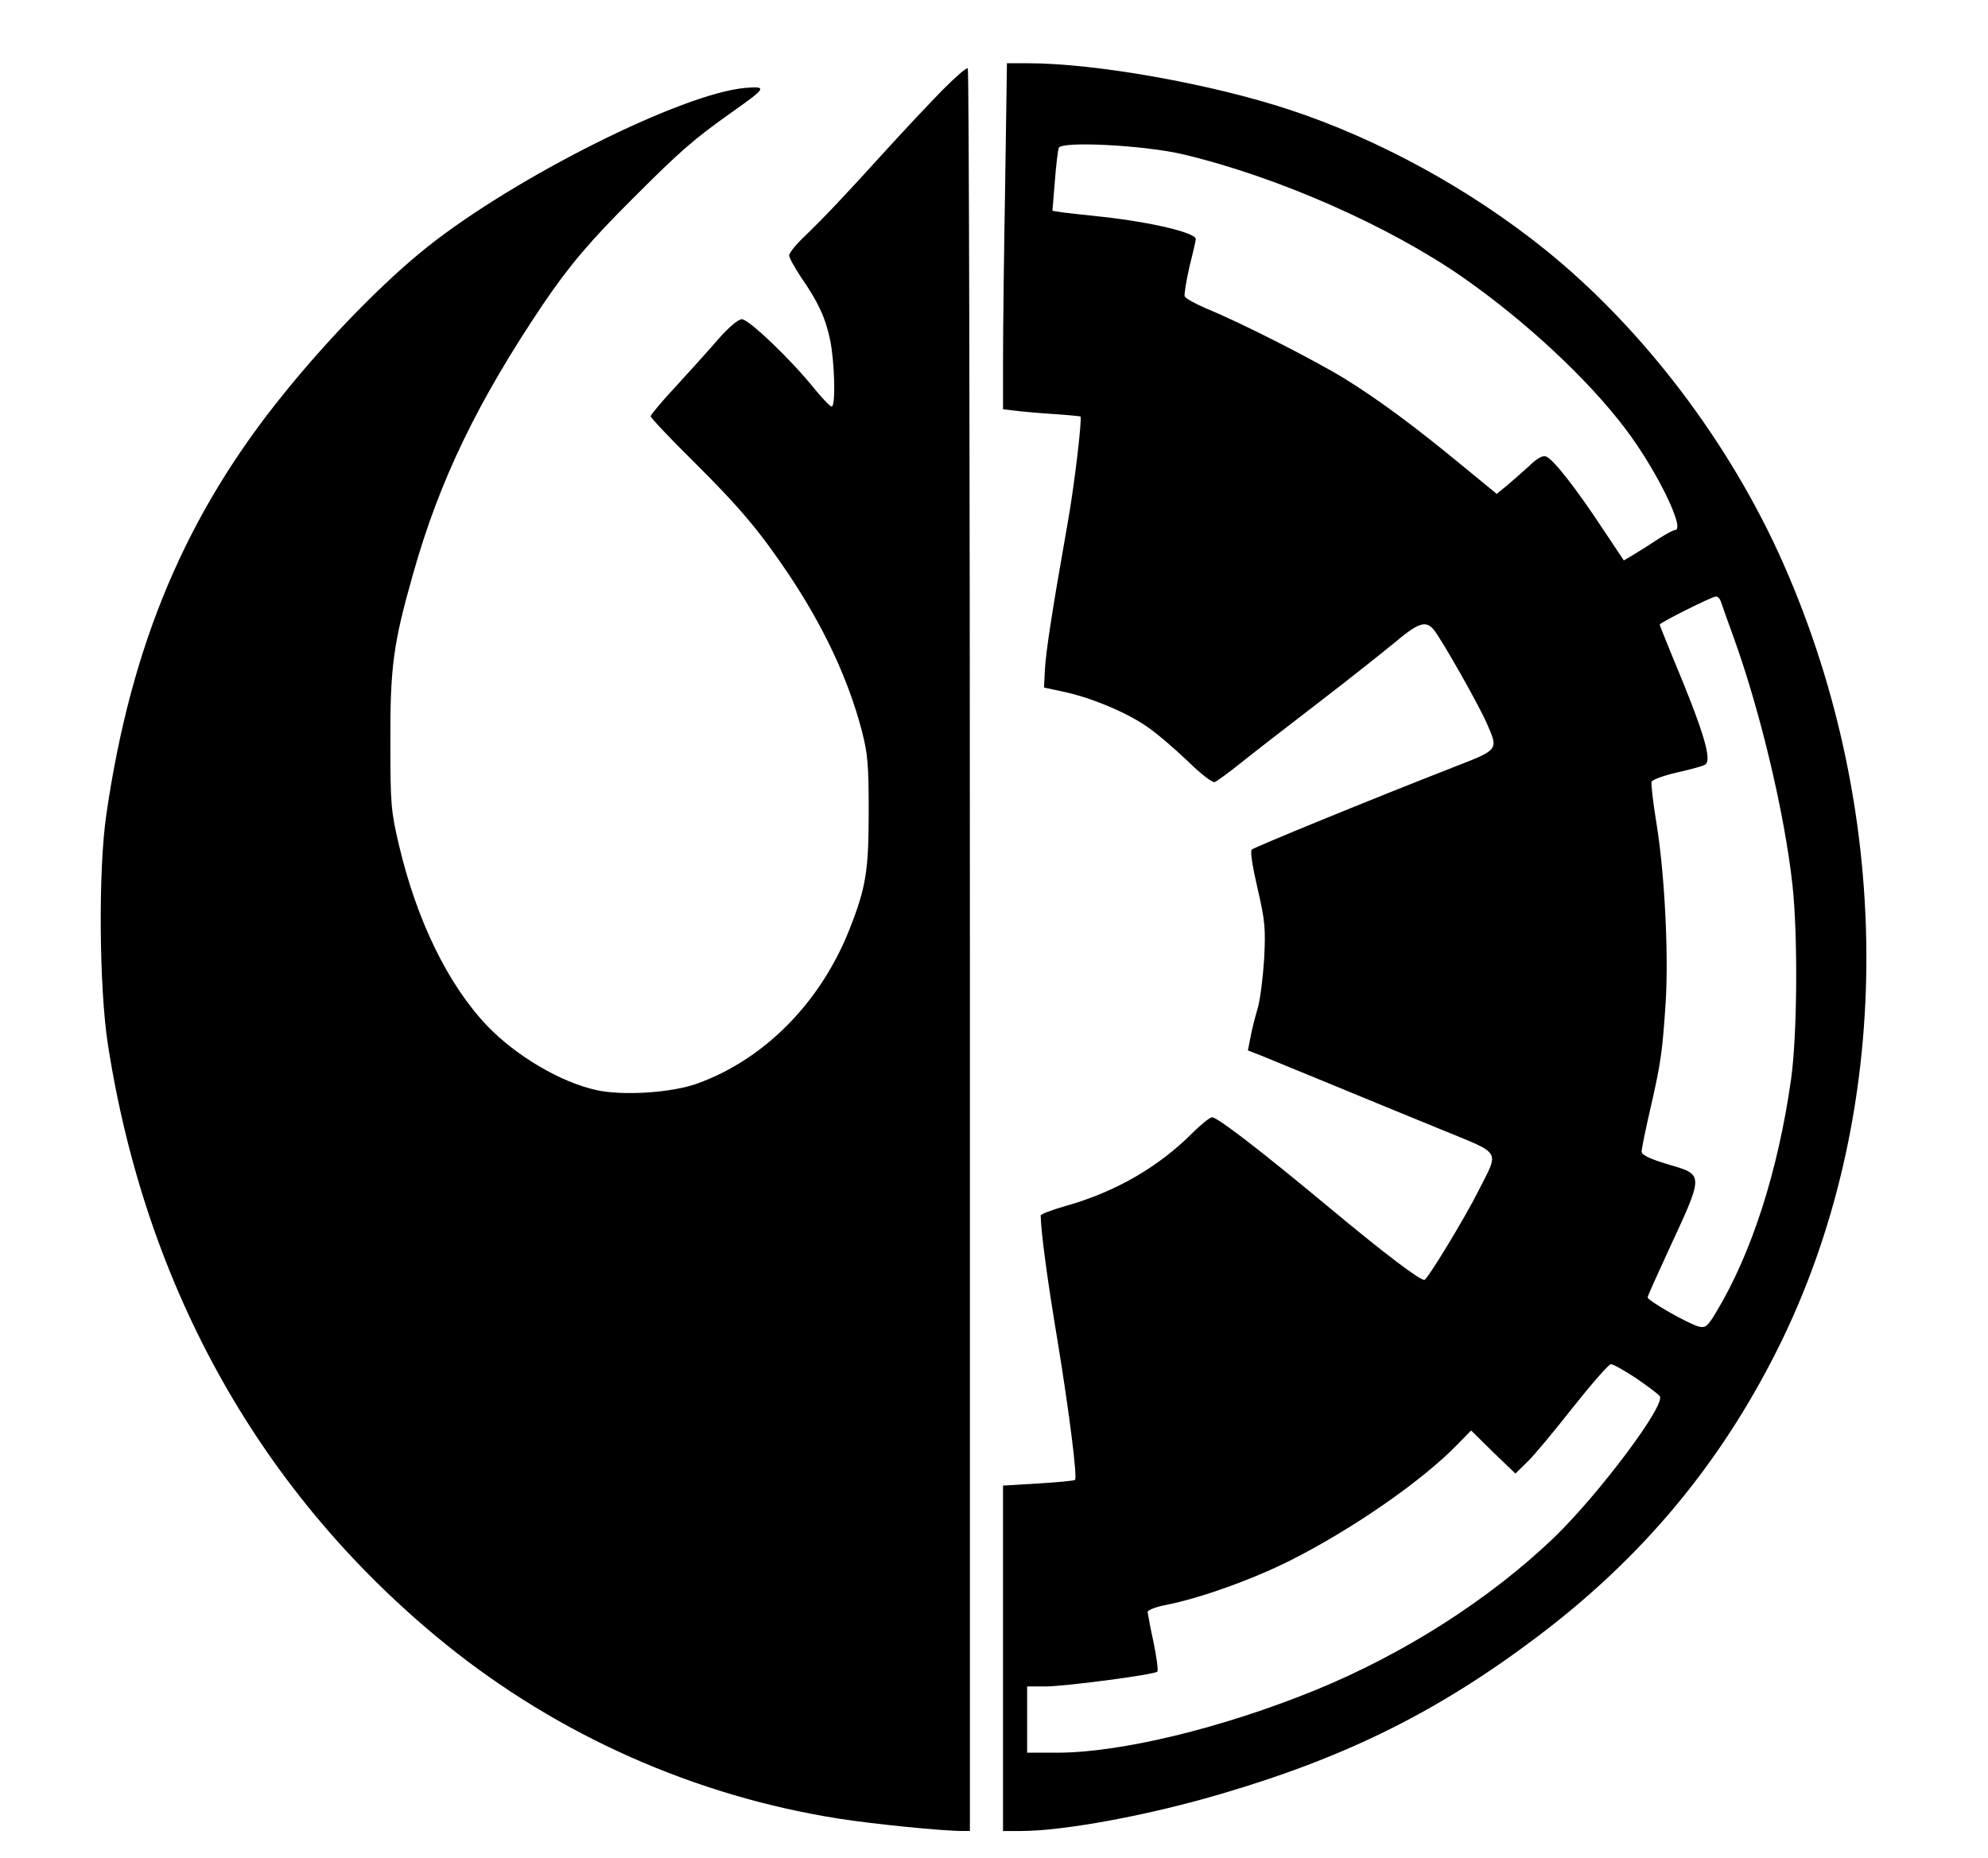 <?xml version="1.0" standalone="no"?>
<!DOCTYPE svg PUBLIC "-//W3C//DTD SVG 20010904//EN"
 "http://www.w3.org/TR/2001/REC-SVG-20010904/DTD/svg10.dtd">
<svg version="1.0" xmlns="http://www.w3.org/2000/svg"
 width="660pt" height="617pt" viewBox="0 0 660 617"
 preserveAspectRatio="xMidYMid meet">

<g transform="translate(0,617) scale(0.1,-0.1)"
fill="#000000" stroke="none">
<path d="M3337 5553 c-4 -223 -7 -482 -7 -574 l0 -168 43 -5 c23 -3 80 -8 127
-11 46 -3 85 -7 87 -8 6 -7 -20 -229 -43 -357 -52 -294 -72 -426 -75 -484 l-3
-59 60 -13 c90 -18 214 -69 282 -117 34 -23 95 -76 137 -116 41 -41 81 -71 88
-68 7 3 46 31 87 64 41 33 156 122 255 198 99 76 211 165 250 197 84 71 108
79 135 47 26 -32 150 -250 177 -313 38 -87 39 -85 -110 -143 -277 -108 -662
-266 -671 -274 -6 -5 2 -56 19 -129 25 -108 27 -133 22 -233 -4 -62 -13 -137
-22 -167 -9 -30 -20 -74 -24 -97 l-8 -41 51 -20 c28 -12 132 -54 231 -95 99
-41 260 -107 358 -147 206 -85 195 -66 125 -205 -44 -88 -169 -294 -179 -295
-16 -1 -133 88 -311 236 -233 194 -376 304 -394 304 -7 0 -37 -24 -66 -53
-112 -112 -253 -194 -418 -241 -47 -13 -85 -28 -85 -32 1 -55 22 -213 55 -410
41 -250 67 -460 59 -468 -2 -3 -57 -8 -122 -12 l-117 -7 0 -573 0 -574 59 0
c145 0 429 53 671 125 414 122 718 274 1045 521 347 262 604 570 796 953 387
773 394 1763 19 2611 -176 398 -464 778 -790 1041 -251 202 -555 368 -850 465
-261 86 -644 154 -866 154 l-71 0 -6 -407z m593 104 c311 -74 681 -237 928
-409 206 -144 414 -337 539 -503 103 -136 200 -335 164 -335 -6 0 -29 -13 -53
-28 -24 -16 -60 -39 -80 -51 l-37 -22 -72 108 c-87 132 -163 229 -186 237 -11
5 -30 -6 -57 -32 -23 -21 -56 -50 -74 -65 l-33 -27 -117 96 c-160 132 -280
220 -390 288 -100 61 -343 185 -456 231 -37 16 -70 34 -73 41 -2 6 5 51 16 99
12 47 21 88 21 91 0 21 -146 56 -310 74 -58 6 -119 13 -135 15 l-31 5 8 98 c4
53 10 103 13 111 9 23 285 9 415 -22z m1783 -1484 c3 -10 22 -63 42 -118 89
-246 170 -587 196 -825 18 -167 16 -499 -5 -645 -43 -304 -131 -578 -249 -773
-28 -47 -35 -52 -57 -47 -33 8 -170 86 -170 97 0 4 30 71 66 149 122 263 122
257 4 292 -64 19 -90 32 -90 43 0 9 13 73 29 142 36 157 40 191 51 355 10 164
-4 432 -31 595 -11 68 -18 129 -16 136 3 7 41 21 85 31 44 10 86 21 93 26 24
15 -5 111 -110 362 -22 54 -41 101 -41 103 0 6 173 93 186 93 7 1 14 -7 17
-16z m-282 -2579 c38 -26 73 -52 79 -60 23 -26 -201 -325 -351 -470 -213 -204
-497 -386 -794 -507 -307 -125 -644 -207 -856 -207 l-99 0 0 110 0 110 61 0
c65 0 360 39 371 49 4 3 -2 47 -12 96 -11 50 -19 95 -20 102 0 6 26 17 58 23
114 22 290 85 417 149 208 105 438 265 554 385 l45 46 73 -72 74 -71 40 39
c22 21 90 103 152 182 62 78 118 142 125 142 8 0 45 -21 83 -46z"/>
<path d="M3129 5871 c-41 -42 -124 -130 -184 -196 -145 -160 -210 -228 -272
-288 -29 -27 -53 -57 -53 -65 0 -8 18 -40 39 -72 58 -84 81 -134 97 -209 15
-74 19 -221 5 -221 -5 0 -31 27 -57 59 -77 96 -218 231 -241 231 -12 0 -43
-26 -79 -67 -32 -37 -96 -108 -141 -157 -46 -49 -83 -94 -83 -98 0 -5 64 -73
143 -151 154 -153 219 -231 314 -372 119 -178 199 -350 244 -521 20 -77 23
-113 23 -269 0 -197 -9 -253 -65 -394 -96 -241 -282 -429 -504 -509 -86 -31
-247 -41 -334 -22 -120 26 -268 114 -364 214 -130 137 -234 350 -293 602 -26
111 -28 134 -28 339 -1 250 10 329 75 558 88 313 215 574 432 897 87 128 156
210 302 355 154 154 197 192 327 284 113 80 116 85 41 79 -209 -19 -761 -295
-1053 -527 -141 -112 -324 -298 -475 -485 -327 -402 -510 -835 -592 -1401 -27
-184 -24 -573 5 -762 126 -814 512 -1499 1122 -1993 375 -303 828 -504 1305
-579 114 -18 344 -41 411 -41 l24 0 0 2924 c0 1609 -3 2927 -7 2929 -5 3 -42
-30 -84 -72z"/>
</g>
</svg>
